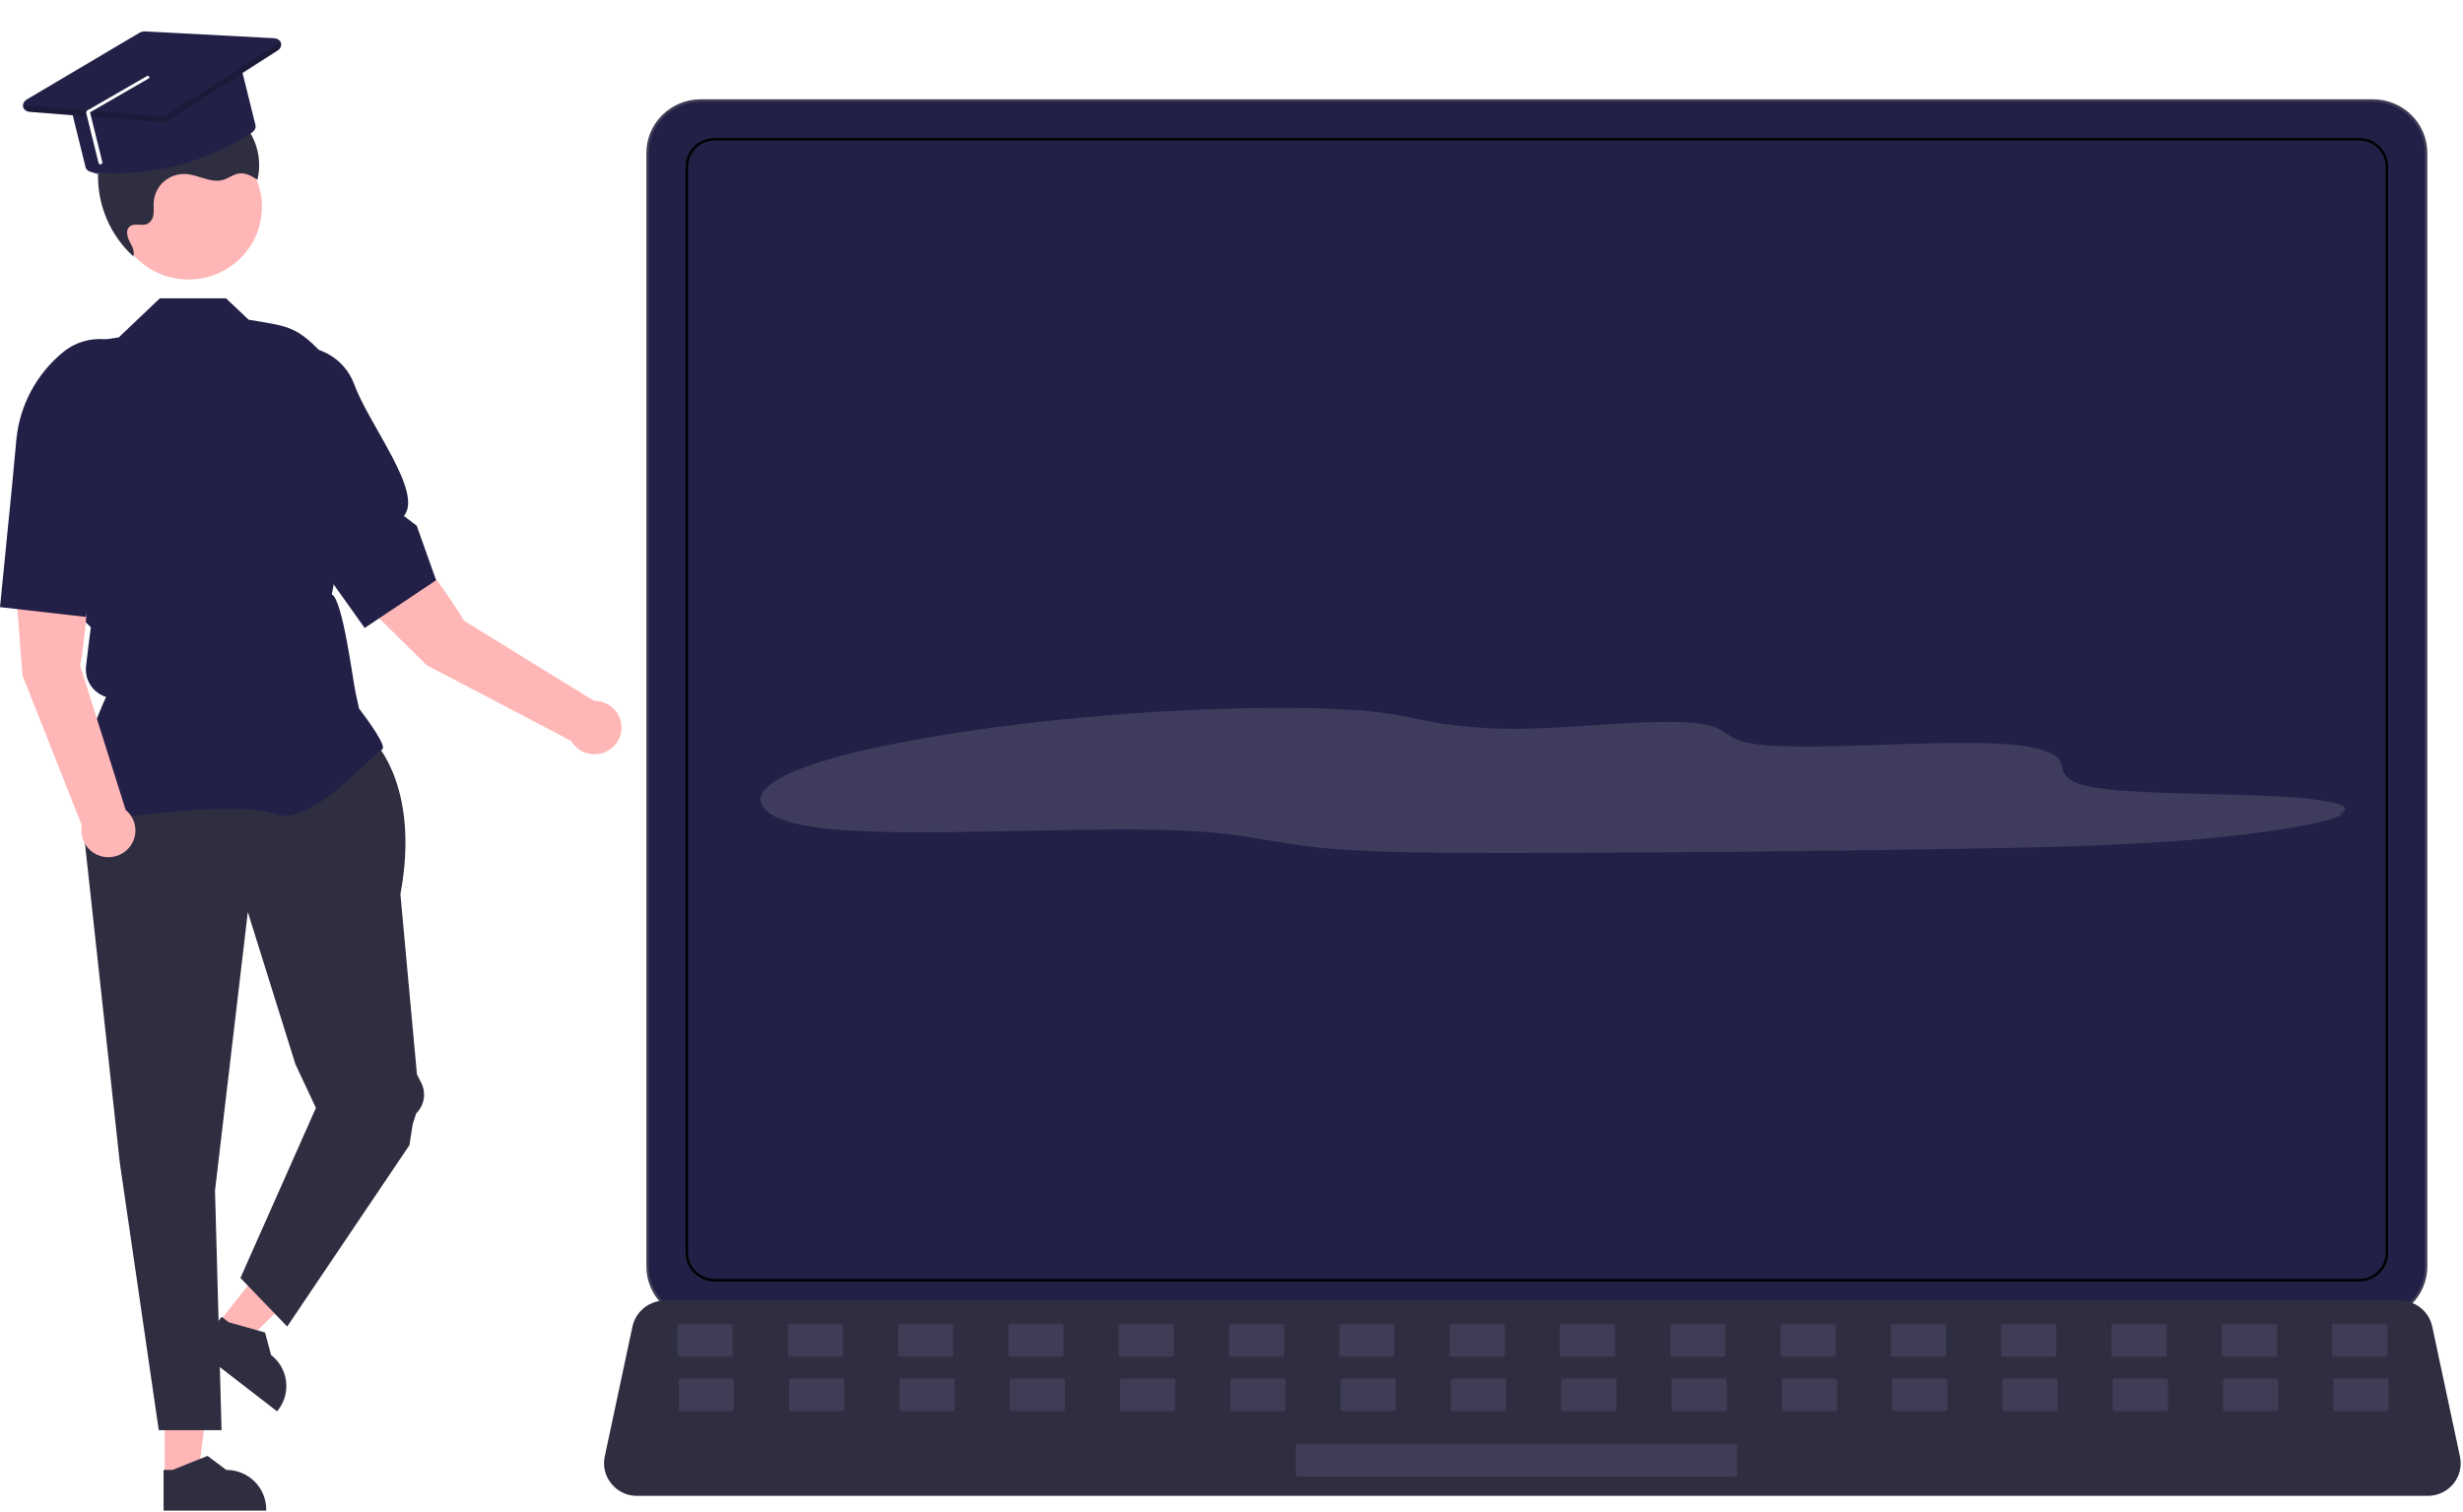 <svg width="992" height="609" viewBox="0 0 992 609" fill="none" xmlns="http://www.w3.org/2000/svg" xmlns:xlink="http://www.w3.org/1999/xlink">
      <path d="M66.356 594.688L79.799 594.687L86.194 543.502L66.353 543.503L66.356 594.688Z" fill="#FFB6B6"/>
      <path d="M65.882 608.531L107.223 608.529V608.013C107.222 603.801 105.527 599.761 102.509 596.782C99.492 593.804 95.399 592.13 91.132 592.13H91.131L83.58 586.475L69.491 592.131L65.882 592.131L65.882 608.531Z" fill="#2F2E41"/>
      <path d="M88.065 532.76L98.648 540.943L135.66 504.542L120.04 492.465L88.065 532.76Z" fill="#FFB6B6"/>
      <path d="M79.044 543.37L111.588 568.533L111.911 568.127C114.542 564.811 115.731 560.598 115.217 556.417C114.702 552.235 112.526 548.427 109.167 545.829L109.166 545.828L106.754 536.78L92.129 532.656L89.288 530.459L79.044 543.37Z" fill="#2F2E41"/>
      <path d="M151.357 299.545C151.357 299.545 169.199 317.809 161.269 360.208L167.926 432.805L169.644 436.166C170.668 438.168 171.026 440.439 170.666 442.654C170.306 444.869 169.247 446.915 167.64 448.501L166.225 452.833L164.903 461.313L115.672 534.37L96.839 514.801L127.237 446.31L118.976 428.699L99.813 367.383L86.596 479.577L89.24 576.116H63.944L48.269 468.488L31.748 317.157L40.342 299.545H151.357Z" fill="#2F2E41"/>
      <path d="M35.868 330.928L35.688 330.678C26.059 317.372 40.541 285.398 42.725 280.763C40.131 279.932 37.91 278.24 36.438 275.974C34.967 273.707 34.337 271.008 34.655 268.335L35.597 260.435L36.578 252.686L29.547 245.746L29.528 245.573L25.482 210.626L19.599 187.414C17.382 178.639 17.571 169.44 20.146 160.761C22.721 152.083 27.589 144.236 34.252 138.029L47.85 135.897L64.376 120.179H91.027L100.165 128.797C117.224 131.75 120.154 130.786 134.807 148.143L128.149 202.105L126.488 209.528L126.493 219.597L130.716 224.229C132.237 225.898 133.342 227.894 133.944 230.059C134.545 232.224 134.626 234.498 134.18 236.699L133.625 239.44C137.98 241.282 142.136 274.023 143.129 278.596L144.612 285.428C145.881 287.081 154.256 298.104 154.256 301.117C154.256 301.57 153.918 302.007 153.192 302.492C147.484 306.307 124.728 333.37 110.766 327.855C95.893 321.985 36.771 330.791 36.175 330.881L35.868 330.928Z" fill="#232047"/>
      <path d="M32.287 268.178C32.287 268.178 39.131 229.999 32.236 215.641L4.884 217.569L9.047 272.037L32.958 332.512C32.593 334.375 32.734 336.301 33.366 338.093C33.999 339.885 35.101 341.48 36.56 342.716C38.019 343.952 39.783 344.785 41.673 345.13C43.564 345.475 45.513 345.32 47.324 344.682C49.134 344.043 50.741 342.942 51.981 341.492C53.221 340.042 54.051 338.294 54.386 336.425C54.72 334.557 54.548 332.634 53.886 330.852C53.224 329.07 52.097 327.493 50.618 326.28L32.287 268.178Z" fill="#FFB6B6"/>
      <path d="M4.884 195.391L6.577 177.194C7.214 170.346 9.217 163.689 12.47 157.607C15.723 151.526 20.161 146.139 25.531 141.756C28.867 139.054 32.903 137.326 37.182 136.768C41.461 136.211 45.812 136.846 49.745 138.601C55.06 141.016 59.247 145.333 61.46 150.68C63.673 156.026 63.747 162.002 61.667 167.4C55.346 183.766 57.628 201.073 45.301 203.183L46.641 209.472L34.52 248.515L0 244.568L4.884 195.391Z" fill="#232047"/>
      <path d="M186.949 250.083C186.949 250.083 166.914 216.733 152.201 210.286L132.74 229.355L171.879 267.968L229.96 298.423C230.914 300.071 232.293 301.44 233.957 302.391C235.62 303.342 237.509 303.842 239.432 303.84C241.354 303.838 243.242 303.334 244.903 302.378C246.565 301.423 247.94 300.051 248.891 298.401C249.841 296.752 250.332 294.883 250.315 292.986C250.297 291.088 249.771 289.229 248.79 287.597C247.809 285.964 246.408 284.618 244.729 283.693C243.05 282.768 241.153 282.298 239.231 282.331L186.949 250.083Z" fill="#FFB6B6"/>
      <path d="M118.088 212.542L107.349 197.657C103.308 192.055 100.428 185.719 98.876 179.015C97.324 172.31 97.13 165.369 98.306 158.59C99.05 154.394 100.968 150.486 103.843 147.309C106.719 144.132 110.437 141.812 114.578 140.611C120.203 139.021 126.229 139.599 131.439 142.227C136.649 144.855 140.653 149.338 142.643 154.769C148.662 171.246 170.619 198.325 162.668 207.86L167.838 211.766L175.652 233.739L146.874 252.967L118.088 212.542Z" fill="#232047"/>
      <path d="M75.904 112.586C92.25 112.586 105.501 99.506 105.501 83.37C105.501 67.235 92.25 54.155 75.904 54.155C59.557 54.155 46.306 67.235 46.306 83.37C46.306 99.506 59.557 112.586 75.904 112.586Z" fill="#FFB6B6"/>
      <path d="M54.424 103.963C54.166 103.739 53.922 103.501 53.669 103.271C53.66 103.294 53.659 103.318 53.649 103.342L54.424 103.963Z" fill="#2F2E41"/>
      <path d="M100.159 52.519C98.688 50.182 96.651 48.243 94.232 46.878C92.578 46.086 90.841 45.478 89.051 45.066L84.367 43.804C81.967 43.071 79.498 42.581 76.998 42.34C73.525 42.171 70.073 42.947 67.017 44.583C63.962 46.219 61.42 48.653 59.671 51.618C58.255 54.096 57.12 57.184 54.389 58.09C52.187 58.821 49.784 57.79 47.469 57.99C46.113 58.184 44.826 58.705 43.723 59.508C42.619 60.31 41.733 61.368 41.143 62.59C39.99 65.047 39.422 67.732 39.484 70.44C39.393 76.587 40.608 82.684 43.052 88.339C45.495 93.994 49.112 99.081 53.669 103.271C54.433 101.283 53.175 99.137 52.18 97.236C51.174 95.312 50.552 92.63 52.238 91.244C54.113 89.702 57.118 91.197 59.336 90.192C60.046 89.79 60.644 89.22 61.076 88.534C61.508 87.848 61.762 87.067 61.814 86.261C62.029 84.663 61.804 83.04 61.906 81.431C62.007 79.837 62.426 78.278 63.141 76.845C63.855 75.412 64.85 74.132 66.068 73.08C67.286 72.029 68.703 71.226 70.238 70.718C71.772 70.21 73.393 70.007 75.007 70.121C80.056 70.477 84.956 73.882 89.815 72.481C92.095 71.823 94.041 70.149 96.399 69.867C99.012 69.555 101.469 71.011 103.687 72.408C104.493 69.03 104.596 65.525 103.99 62.106C103.383 58.687 102.08 55.426 100.159 52.519Z" fill="#2F2E41"/>
      <path d="M260.848 510.217V61.541C260.861 55.963 263.114 50.616 267.114 46.672C271.114 42.727 276.537 40.507 282.194 40.5L955.779 40.5C961.436 40.507 966.858 42.727 970.859 46.672C974.859 50.616 977.112 55.963 977.125 61.541V510.216C977.121 515.799 974.872 521.154 970.87 525.104C966.869 529.054 961.441 531.276 955.779 531.281H282.194C276.532 531.276 271.104 529.054 267.102 525.104C263.101 521.154 260.852 515.799 260.848 510.217Z" fill="#232047" stroke="#3F3D56"/>
      <path d="M279.926 512.47C277.832 510.402 276.655 507.602 276.649 504.681V67.123C276.649 67.123 276.649 67.123 276.649 67.123C276.65 64.199 277.825 61.393 279.92 59.321C282.014 57.249 284.857 56.081 287.825 56.074H950.171C953.14 56.081 955.983 57.249 958.077 59.321C960.172 61.393 961.347 64.199 961.347 67.123V504.681C961.342 507.602 960.165 510.402 958.071 512.47C955.976 514.537 953.136 515.702 950.172 515.707H287.826C284.861 515.702 282.021 514.537 279.926 512.47Z" fill="url(#pattern0)" stroke="black"/>
      <path d="M246.26 597.721C247.494 599.248 249.062 600.479 250.848 601.322C252.633 602.165 254.588 602.598 256.567 602.588H977.819C979.792 602.586 981.739 602.15 983.519 601.311C985.299 600.472 986.867 599.253 988.11 597.74C989.353 596.228 990.238 594.462 990.702 592.569C991.166 590.677 991.197 588.706 990.792 586.801L979.596 534.306C979.132 532.165 978.133 530.173 976.69 528.511C975.246 526.849 973.405 525.57 971.333 524.79C969.832 524.209 968.235 523.911 966.623 523.913H267.719C266.107 523.911 264.51 524.208 263.01 524.79C260.937 525.57 259.096 526.849 257.652 528.511C256.209 530.173 255.21 532.165 254.746 534.306L243.55 586.801C243.151 588.705 243.188 590.673 243.657 592.562C244.126 594.451 245.015 596.213 246.26 597.721Z" fill="#2F2E41"/>
      <path d="M940.059 546.523H960.728C961.155 546.523 961.501 546.182 961.501 545.76V534.13C961.501 533.708 961.155 533.367 960.728 533.367H940.059C939.632 533.367 939.286 533.708 939.286 534.13V545.76C939.286 546.182 939.632 546.523 940.059 546.523Z" fill="#3F3D56"/>
      <path d="M895.631 546.523H916.299C916.726 546.523 917.072 546.182 917.072 545.76V534.13C917.072 533.708 916.726 533.367 916.299 533.367H895.631C895.204 533.367 894.858 533.708 894.858 534.13V545.76C894.858 546.182 895.204 546.523 895.631 546.523Z" fill="#3F3D56"/>
      <path d="M851.203 546.523H871.87C872.297 546.523 872.644 546.182 872.644 545.76V534.13C872.644 533.708 872.297 533.367 871.87 533.367H851.203C850.776 533.367 850.429 533.708 850.429 534.13V545.76C850.429 546.182 850.776 546.523 851.203 546.523Z" fill="#3F3D56"/>
      <path d="M806.774 546.523H827.442C827.869 546.523 828.215 546.182 828.215 545.76V534.13C828.215 533.708 827.869 533.367 827.442 533.367H806.774C806.347 533.367 806.001 533.708 806.001 534.13V545.76C806.001 546.182 806.347 546.523 806.774 546.523Z" fill="#3F3D56"/>
      <path d="M762.345 546.523H783.014C783.441 546.523 783.787 546.182 783.787 545.76V534.13C783.787 533.708 783.441 533.367 783.014 533.367H762.345C761.918 533.367 761.572 533.708 761.572 534.13V545.76C761.572 546.182 761.918 546.523 762.345 546.523Z" fill="#3F3D56"/>
      <path d="M717.917 546.523H738.585C739.012 546.523 739.358 546.182 739.358 545.76V534.13C739.358 533.708 739.012 533.367 738.585 533.367H717.917C717.49 533.367 717.144 533.708 717.144 534.13V545.76C717.144 546.182 717.49 546.523 717.917 546.523Z" fill="#3F3D56"/>
      <path d="M673.489 546.523H694.157C694.584 546.523 694.93 546.182 694.93 545.76V534.13C694.93 533.708 694.584 533.367 694.157 533.367H673.489C673.062 533.367 672.715 533.708 672.715 534.13V545.76C672.715 546.182 673.062 546.523 673.489 546.523Z" fill="#3F3D56"/>
      <path d="M629.06 546.523H649.728C650.155 546.523 650.501 546.182 650.501 545.76V534.13C650.501 533.708 650.155 533.367 649.728 533.367H629.06C628.633 533.367 628.287 533.708 628.287 534.13V545.76C628.287 546.182 628.633 546.523 629.06 546.523Z" fill="#3F3D56"/>
      <path d="M584.632 546.523H605.3C605.727 546.523 606.073 546.182 606.073 545.76V534.13C606.073 533.708 605.727 533.367 605.3 533.367H584.632C584.205 533.367 583.859 533.708 583.859 534.13V545.76C583.859 546.182 584.205 546.523 584.632 546.523Z" fill="#3F3D56"/>
      <path d="M540.203 546.523H560.871C561.298 546.523 561.644 546.182 561.644 545.76V534.13C561.644 533.708 561.298 533.367 560.871 533.367H540.203C539.776 533.367 539.43 533.708 539.43 534.13V545.76C539.43 546.182 539.776 546.523 540.203 546.523Z" fill="#3F3D56"/>
      <path d="M495.775 546.523H516.443C516.87 546.523 517.216 546.182 517.216 545.76V534.13C517.216 533.708 516.87 533.367 516.443 533.367H495.775C495.348 533.367 495.002 533.708 495.002 534.13V545.76C495.002 546.182 495.348 546.523 495.775 546.523Z" fill="#3F3D56"/>
      <path d="M451.346 546.523H472.014C472.441 546.523 472.787 546.182 472.787 545.76V534.13C472.787 533.708 472.441 533.367 472.014 533.367H451.346C450.919 533.367 450.573 533.708 450.573 534.13V545.76C450.573 546.182 450.919 546.523 451.346 546.523Z" fill="#3F3D56"/>
      <path d="M406.918 546.523H427.586C428.013 546.523 428.359 546.182 428.359 545.76V534.13C428.359 533.708 428.013 533.367 427.586 533.367H406.918C406.491 533.367 406.145 533.708 406.145 534.13V545.76C406.145 546.182 406.491 546.523 406.918 546.523Z" fill="#3F3D56"/>
      <path d="M362.489 546.523H383.157C383.584 546.523 383.93 546.182 383.93 545.76V534.13C383.93 533.708 383.584 533.367 383.157 533.367H362.489C362.062 533.367 361.716 533.708 361.716 534.13V545.76C361.716 546.182 362.062 546.523 362.489 546.523Z" fill="#3F3D56"/>
      <path d="M318.061 546.523H338.729C339.156 546.523 339.502 546.182 339.502 545.76V534.13C339.502 533.708 339.156 533.367 338.729 533.367H318.061C317.634 533.367 317.288 533.708 317.288 534.13V545.76C317.288 546.182 317.634 546.523 318.061 546.523Z" fill="#3F3D56"/>
      <path d="M273.632 546.523H294.3C294.727 546.523 295.073 546.182 295.073 545.76V534.13C295.073 533.708 294.727 533.367 294.3 533.367H273.632C273.205 533.367 272.859 533.708 272.859 534.13V545.76C272.859 546.182 273.205 546.523 273.632 546.523Z" fill="#3F3D56"/>
      <path d="M940.584 568.451H961.252C961.679 568.451 962.026 568.109 962.026 567.688V556.057C962.026 555.636 961.679 555.294 961.252 555.294H940.584C940.158 555.294 939.811 555.636 939.811 556.057V567.688C939.811 568.109 940.158 568.451 940.584 568.451Z" fill="#3F3D56"/>
      <path d="M896.156 568.451H916.824C917.251 568.451 917.597 568.109 917.597 567.688V556.057C917.597 555.636 917.251 555.294 916.824 555.294H896.156C895.729 555.294 895.383 555.636 895.383 556.057V567.688C895.383 568.109 895.729 568.451 896.156 568.451Z" fill="#3F3D56"/>
      <path d="M851.727 568.451H872.395C872.822 568.451 873.168 568.109 873.168 567.688V556.057C873.168 555.636 872.822 555.294 872.395 555.294H851.727C851.3 555.294 850.954 555.636 850.954 556.057V567.688C850.954 568.109 851.3 568.451 851.727 568.451Z" fill="#3F3D56"/>
      <path d="M807.299 568.451H827.967C828.394 568.451 828.74 568.109 828.74 567.688V556.057C828.74 555.636 828.394 555.294 827.967 555.294H807.299C806.872 555.294 806.526 555.636 806.526 556.057V567.688C806.526 568.109 806.872 568.451 807.299 568.451Z" fill="#3F3D56"/>
      <path d="M762.871 568.451H783.538C783.965 568.451 784.312 568.109 784.312 567.688V556.057C784.312 555.636 783.965 555.294 783.538 555.294H762.871C762.444 555.294 762.097 555.636 762.097 556.057V567.688C762.097 568.109 762.444 568.451 762.871 568.451Z" fill="#3F3D56"/>
      <path d="M718.442 568.451H739.11C739.537 568.451 739.883 568.109 739.883 567.688V556.057C739.883 555.636 739.537 555.294 739.11 555.294H718.442C718.015 555.294 717.669 555.636 717.669 556.057V567.688C717.669 568.109 718.015 568.451 718.442 568.451Z" fill="#3F3D56"/>
      <path d="M674.014 568.451H694.682C695.109 568.451 695.455 568.109 695.455 567.688V556.057C695.455 555.636 695.109 555.294 694.682 555.294H674.014C673.587 555.294 673.24 555.636 673.24 556.057V567.688C673.24 568.109 673.587 568.451 674.014 568.451Z" fill="#3F3D56"/>
      <path d="M629.585 568.451H650.253C650.68 568.451 651.026 568.109 651.026 567.688V556.057C651.026 555.636 650.68 555.294 650.253 555.294H629.585C629.158 555.294 628.812 555.636 628.812 556.057V567.688C628.812 568.109 629.158 568.451 629.585 568.451Z" fill="#3F3D56"/>
      <path d="M585.157 568.451H605.825C606.252 568.451 606.598 568.109 606.598 567.688V556.057C606.598 555.636 606.252 555.294 605.825 555.294H585.157C584.73 555.294 584.384 555.636 584.384 556.057V567.688C584.384 568.109 584.73 568.451 585.157 568.451Z" fill="#3F3D56"/>
      <path d="M540.728 568.451H561.396C561.823 568.451 562.169 568.109 562.169 567.688V556.057C562.169 555.636 561.823 555.294 561.396 555.294H540.728C540.301 555.294 539.955 555.636 539.955 556.057V567.688C539.955 568.109 540.301 568.451 540.728 568.451Z" fill="#3F3D56"/>
      <path d="M496.3 568.451H516.968C517.395 568.451 517.741 568.109 517.741 567.688V556.057C517.741 555.636 517.395 555.294 516.968 555.294H496.3C495.873 555.294 495.527 555.636 495.527 556.057V567.688C495.527 568.109 495.873 568.451 496.3 568.451Z" fill="#3F3D56"/>
      <path d="M451.871 568.451H472.539C472.966 568.451 473.312 568.109 473.312 567.688V556.057C473.312 555.636 472.966 555.294 472.539 555.294H451.871C451.444 555.294 451.098 555.636 451.098 556.057V567.688C451.098 568.109 451.444 568.451 451.871 568.451Z" fill="#3F3D56"/>
      <path d="M407.443 568.451H428.111C428.538 568.451 428.884 568.109 428.884 567.688V556.057C428.884 555.636 428.538 555.294 428.111 555.294H407.443C407.016 555.294 406.67 555.636 406.67 556.057V567.688C406.67 568.109 407.016 568.451 407.443 568.451Z" fill="#3F3D56"/>
      <path d="M363.014 568.451H383.682C384.109 568.451 384.456 568.109 384.456 567.688V556.057C384.456 555.636 384.109 555.294 383.682 555.294H363.014C362.587 555.294 362.241 555.636 362.241 556.057V567.688C362.241 568.109 362.587 568.451 363.014 568.451Z" fill="#3F3D56"/>
      <path d="M318.586 568.451H339.254C339.681 568.451 340.027 568.109 340.027 567.688V556.057C340.027 555.636 339.681 555.294 339.254 555.294H318.586C318.159 555.294 317.813 555.636 317.813 556.057V567.688C317.813 568.109 318.159 568.451 318.586 568.451Z" fill="#3F3D56"/>
      <path d="M274.157 568.451H294.825C295.252 568.451 295.598 568.109 295.598 567.688V556.057C295.598 555.636 295.252 555.294 294.825 555.294H274.157C273.73 555.294 273.384 555.636 273.384 556.057V567.688C273.384 568.109 273.73 568.451 274.157 568.451Z" fill="#3F3D56"/>
      <path d="M522.735 594.764H698.903C699.33 594.764 699.676 594.422 699.676 594.001V582.37C699.676 581.949 699.33 581.607 698.903 581.607H522.735C522.308 581.607 521.962 581.949 521.962 582.37V594.001C521.962 594.422 522.308 594.764 522.735 594.764Z" fill="#3F3D56"/>
      <g opacity="0.35">
      <path opacity="0.35" d="M941.94 327.967C951.812 323.718 931.791 321.245 909.076 320.432C886.361 319.618 858.883 319.663 844.367 317.35C830.328 315.113 831.362 311.135 830.181 307.531C829 303.927 823.603 300.232 801.696 299.431C774.398 298.432 729.381 302.275 708.773 299.968C689.543 297.815 700.974 291.062 672.932 290.804C656.92 290.656 636.291 292.882 618.474 293.42C605.845 293.961 593.192 293.309 580.688 291.475C572.003 290.071 565.955 288.29 556.181 287.05C530.521 283.793 480.317 284.887 435.508 289.062C390.7 293.236 352.29 300.077 330.629 306.852C308.967 313.627 302.983 320.298 308.028 325.955C311.25 329.567 319.495 332.945 339.496 334.396C376.906 337.111 443.51 332.438 482.167 334.908C503.712 336.285 513.27 339.698 532.173 341.566C552.482 343.573 582.212 343.679 611.422 343.631C672.24 343.532 734.614 342.915 798.216 341.784C824.782 341.312 852.617 340.698 880.885 338.446C909.153 336.195 937.986 331.85 943.95 327.778" fill="white"/>
      </g>
      <path d="M41.148 69.896C43.668 69.272 45.31 67.149 44.816 65.155C44.322 63.16 41.88 62.049 39.36 62.672C36.841 63.296 35.198 65.419 35.692 67.413C36.186 69.408 38.629 70.519 41.148 69.896Z" fill="#3F3D56"/>
      <path d="M70.674 66.928C59.551 69.62 48.111 70.434 37.093 69.317C36.438 69.253 35.841 69.033 35.374 68.683C34.907 68.333 34.592 67.868 34.465 67.346L29.038 45.425C28.861 44.706 29.052 43.928 29.568 43.262C30.083 42.595 30.882 42.094 31.789 41.869L93.376 26.622C94.283 26.398 95.224 26.469 95.991 26.818C96.758 27.167 97.289 27.766 97.468 28.484L102.895 50.405C103.027 50.926 102.964 51.485 102.715 52.012C102.465 52.539 102.04 53.013 101.49 53.374C92.265 59.503 81.767 64.121 70.674 66.928Z" fill="#232047"/>
      <path d="M66.269 49.172C65.812 49.285 65.342 49.325 64.887 49.289L12.011 45.068C11.329 45.013 10.706 44.791 10.221 44.43C9.736 44.068 9.412 43.584 9.29 43.04C9.169 42.496 9.256 41.917 9.539 41.377C9.823 40.837 10.291 40.361 10.883 40.011L56.09 13.253C56.818 12.821 57.688 12.607 58.532 12.653L110.347 15.392C111.03 15.428 111.663 15.631 112.162 15.976C112.662 16.321 113.007 16.791 113.153 17.327C113.299 17.863 113.24 18.44 112.982 18.984C112.724 19.528 112.28 20.015 111.707 20.381L67.561 48.622C67.171 48.87 66.731 49.058 66.269 49.172Z" fill="#232047"/>
      <path opacity="0.2" d="M111.3 18.025L67.154 46.265C66.81 46.485 66.422 46.651 66.013 46.753C65.605 46.855 65.185 46.891 64.777 46.858L11.902 42.637C11.239 42.589 10.639 42.36 10.197 41.986C10.055 42.334 10.003 42.696 10.044 43.046C10.085 43.396 10.219 43.727 10.437 44.016C10.655 44.306 10.951 44.547 11.306 44.724C11.661 44.902 12.068 45.011 12.498 45.045L65.373 49.266C65.781 49.299 66.201 49.263 66.61 49.161C67.018 49.059 67.406 48.893 67.75 48.673L111.896 20.433C112.258 20.201 112.564 19.915 112.794 19.593C113.023 19.27 113.171 18.919 113.227 18.563C113.283 18.207 113.247 17.853 113.12 17.525C112.993 17.197 112.779 16.903 112.491 16.661C112.276 17.194 111.858 17.674 111.3 18.025Z" fill="black"/>
      <path d="M40.634 66.175C40.836 66.125 41.014 66.014 41.128 65.866C41.243 65.718 41.285 65.544 41.245 65.385L36.259 45.244L59.545 31.803C59.748 31.756 59.927 31.646 60.044 31.5C60.161 31.352 60.207 31.18 60.17 31.019C60.134 30.859 60.018 30.724 59.849 30.644C59.681 30.564 59.472 30.546 59.27 30.594L35.984 44.034C35.781 44.081 35.588 44.159 35.415 44.265C35.242 44.371 35.094 44.502 34.98 44.65C34.863 44.798 34.782 44.959 34.741 45.126C34.699 45.292 34.699 45.461 34.739 45.62L39.725 65.761C39.764 65.921 39.882 66.054 40.053 66.132C40.224 66.209 40.433 66.225 40.634 66.175Z" fill="white"/>
            


      </svg>